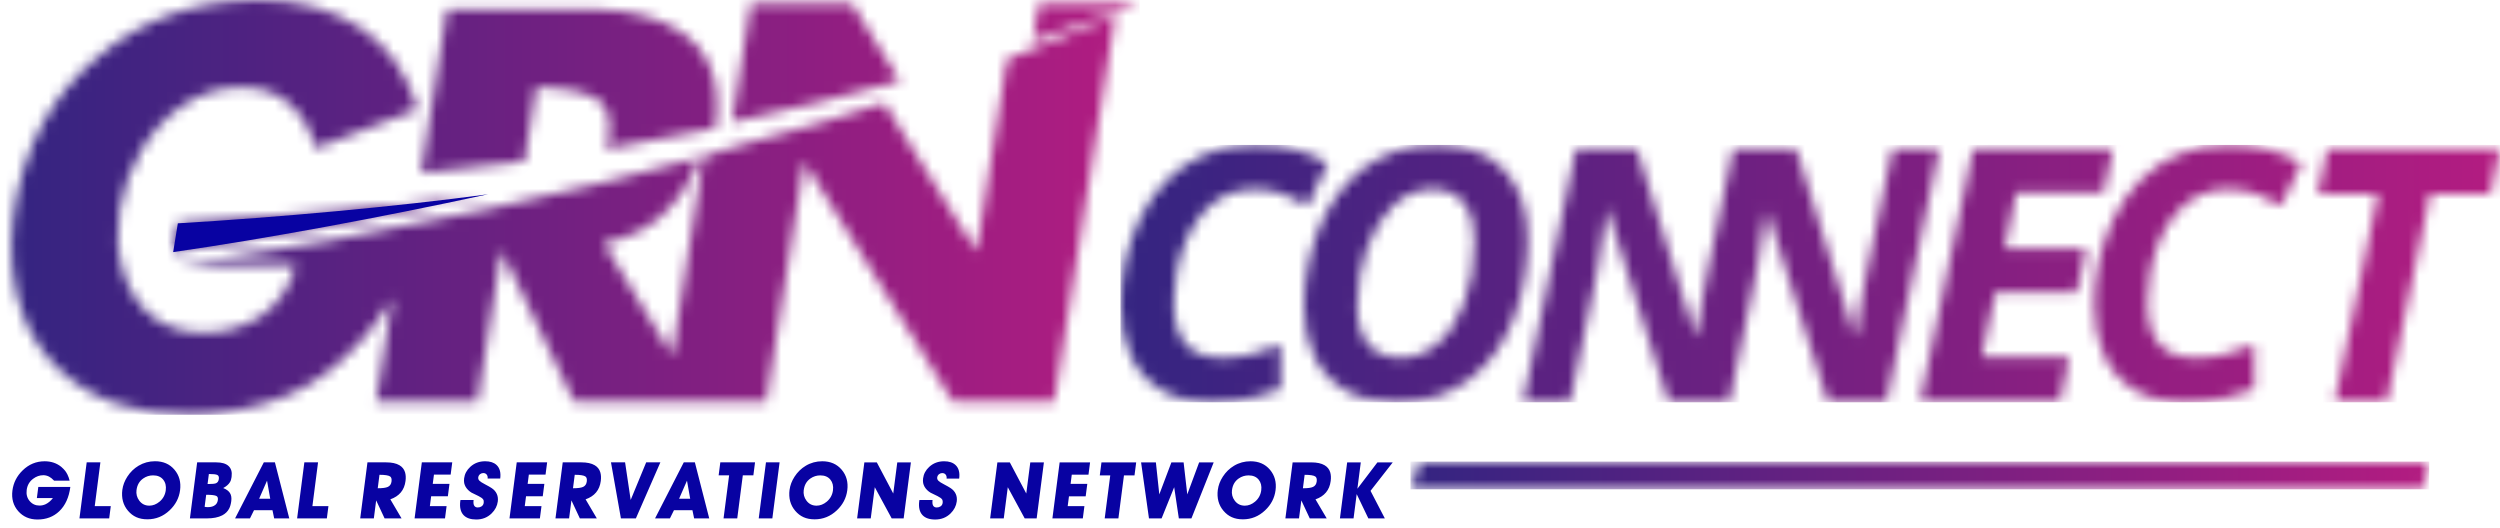 <svg width="232" height="49" viewBox="0 0 232 49" fill="none" xmlns="http://www.w3.org/2000/svg">
<g clip-path="url(#clip0_3412_3809)">
<mask id="mask0_3412_3809" style="mask-type:luminance" maskUnits="userSpaceOnUse" x="1" y="0" width="105" height="39">
<path d="M95.851 3.777L96.394 0.351H105.748C102.481 1.543 99.181 2.688 95.851 3.777ZM67.928 11.341L69.663 0.351H79.07L83.511 7.511C78.37 8.94 73.173 10.223 67.928 11.341ZM16.071 23.394L16.504 20.724C25.805 20.175 36.732 19.183 45.291 18.027L45.1 18.069C35.233 20.202 24.735 22.142 16.071 23.394ZM64.924 14.601C64.77 15.048 64.6 15.477 64.414 15.885C63.903 17.004 63.231 18.043 62.398 19.004C61.598 19.965 60.654 20.739 59.567 21.332C58.493 21.917 57.312 22.32 56.021 22.547L62.374 32.989L65.293 14.497C66.799 14.069 68.211 13.649 69.506 13.239C73.947 12.086 78.104 10.848 82.054 9.553L90.539 23.228H90.635L93.446 5.484C96.894 4.16 100.222 2.807 103.491 1.452L97.835 37.29H88.428L74.701 15.118H74.605L71.102 37.29H53.281L46.61 23.372H46.513L44.305 37.29H34.9L36.429 27.604C36.341 27.761 36.25 27.918 36.155 28.075C35.466 29.227 34.626 30.363 33.635 31.483C32.546 32.73 31.395 33.802 30.179 34.699C28.963 35.594 27.668 36.315 26.291 36.859C24.916 37.371 23.499 37.771 22.043 38.059C20.588 38.348 19.108 38.49 17.604 38.49C15.076 38.49 12.804 38.147 10.788 37.458C8.772 36.77 7.013 35.723 5.508 34.315C4.036 32.907 2.924 31.253 2.174 29.348C0 23.836 1.204 16.559 3.929 11.518C5.209 9.151 6.904 7.088 9.017 5.327C11.097 3.536 13.392 2.201 15.903 1.32C18.415 0.44 21.127 0 24.038 0C25.893 0 27.597 0.215 29.149 0.648C30.701 1.079 32.117 1.711 33.397 2.544C34.677 3.375 35.764 4.423 36.661 5.687C37.556 6.951 38.26 8.43 38.772 10.127L29.27 13.774C29.078 12.974 28.782 12.221 28.382 11.518C27.982 10.815 27.495 10.207 26.918 9.694C26.342 9.15 25.67 8.75 24.901 8.494C24.134 8.238 23.285 8.11 22.357 8.11C14.353 8.11 9.287 18.122 11.416 25.148C12.525 28.805 15.04 30.858 18.902 30.858C22.993 30.858 26.454 28.659 27.445 24.572L16.521 24.665C25.177 23.405 35.596 21.479 45.381 19.364C52.536 17.817 59.361 16.168 64.925 14.603L64.924 14.601ZM39.073 16.056L41.469 0.875H55.531C57.133 0.875 58.594 1.147 59.922 1.499C61.249 1.852 62.418 2.405 63.448 3.13C64.463 3.844 65.247 4.754 65.775 5.89C66.604 7.676 66.723 9.834 66.397 11.893C63.023 12.61 59.628 13.259 56.218 13.834C56.651 12.576 56.742 10.945 56.105 9.92C55.055 8.227 51.548 8.213 49.769 8.072L48.668 14.977C45.48 15.406 42.28 15.766 39.071 16.055L39.073 16.056Z" fill="white"/>
</mask>
<g mask="url(#mask0_3412_3809)">
<path d="M105.747 0H0V38.488H105.747V0Z" fill="url(#paint0_linear_3412_3809)"/>
</g>
<path d="M16.07 23.395L16.503 20.725C25.804 20.175 36.731 19.183 45.29 18.027L45.099 18.069C35.231 20.202 24.734 22.142 16.07 23.395Z" fill="#0802A2"/>
<mask id="mask1_3412_3809" style="mask-type:luminance" maskUnits="userSpaceOnUse" x="103" y="13" width="130" height="25">
<path d="M112.487 37.333C110.614 37.333 109.048 36.961 107.79 36.215C106.532 35.47 105.582 34.417 104.943 33.058C104.304 31.699 103.982 30.092 103.982 28.242C103.982 26.878 104.138 25.497 104.452 24.1C104.764 22.705 105.237 21.368 105.873 20.093C106.506 18.819 107.315 17.683 108.3 16.689C109.284 15.696 110.447 14.907 111.791 14.326C113.136 13.743 114.668 13.453 116.392 13.453C117.864 13.453 119.111 13.59 120.137 13.866C121.166 14.142 122.19 14.558 123.217 15.118L121.345 19.087C120.594 18.652 119.823 18.287 119.034 17.991C118.245 17.694 117.365 17.547 116.392 17.547C115.345 17.547 114.414 17.759 113.599 18.181C112.785 18.605 112.084 19.178 111.497 19.903C110.909 20.627 110.425 21.443 110.046 22.347C109.666 23.251 109.383 24.189 109.196 25.163C109.01 26.136 108.919 27.079 108.919 27.988C108.919 29.743 109.284 31.053 110.015 31.915C110.745 32.777 111.897 33.208 113.475 33.208C114.352 33.208 115.241 33.094 116.142 32.868C117.042 32.64 117.939 32.347 118.839 31.988V36.113C118.193 36.367 117.329 36.634 116.244 36.913C115.159 37.194 113.908 37.333 112.491 37.333M129.623 37.333C127.74 37.333 126.16 36.968 124.886 36.237C123.611 35.507 122.647 34.477 121.989 33.151C121.334 31.823 121.005 30.271 121.005 28.494C121.005 27.289 121.113 26.083 121.33 24.876C121.547 23.671 121.874 22.508 122.314 21.386C122.754 20.265 123.31 19.222 123.98 18.26C124.652 17.297 125.443 16.455 126.352 15.736C127.262 15.016 128.294 14.456 129.446 14.054C130.6 13.652 131.878 13.451 133.286 13.451C136.101 13.451 138.219 14.242 139.642 15.823C141.065 17.405 141.777 19.507 141.777 22.131C141.777 23.392 141.674 24.639 141.468 25.875C141.262 27.113 140.944 28.299 140.517 29.431C140.087 30.563 139.543 31.608 138.882 32.565C138.219 33.523 137.441 34.358 136.541 35.072C135.641 35.786 134.618 36.341 133.471 36.738C132.324 37.134 131.04 37.333 129.621 37.333H129.623ZM129.972 33.208C130.606 33.208 131.214 33.091 131.796 32.859C132.379 32.627 132.925 32.291 133.431 31.851C133.938 31.412 134.402 30.874 134.821 30.233C135.239 29.593 135.595 28.868 135.891 28.059C136.188 27.25 136.419 26.359 136.581 25.386C136.745 24.412 136.828 23.371 136.828 22.259C136.828 20.833 136.497 19.688 135.836 18.831C135.173 17.975 134.194 17.546 132.892 17.546C132.225 17.546 131.588 17.679 130.98 17.942C130.372 18.207 129.809 18.583 129.298 19.069C128.785 19.556 128.323 20.132 127.91 20.8C127.497 21.467 127.143 22.206 126.847 23.021C126.549 23.837 126.327 24.703 126.173 25.623C126.02 26.544 125.943 27.5 125.943 28.494C125.943 29.488 126.102 30.386 126.42 31.089C126.738 31.792 127.198 32.322 127.8 32.676C128.403 33.03 129.13 33.208 129.974 33.208H129.972ZM179.969 13.816H175.623L173.289 24.942C173.163 25.563 173.026 26.268 172.883 27.057C172.741 27.844 172.611 28.605 172.494 29.34C172.379 30.074 172.284 30.671 172.209 31.131H172.083L166.687 13.816H160.837L158.503 24.942C158.377 25.563 158.242 26.268 158.1 27.057C157.957 27.844 157.828 28.605 157.711 29.34C157.62 29.917 157.546 30.384 157.479 30.793L157.409 31.133H157.298L151.902 13.818H146.238L141.333 37.324H145.696L147.997 26.262C148.114 25.707 148.233 25.07 148.346 24.358C148.463 23.643 148.57 22.942 148.671 22.252C148.769 21.562 148.857 20.968 148.925 20.475C148.994 19.982 149.032 19.671 149.043 19.544H149.202L154.851 37.324H160.478L162.779 26.262C162.894 25.707 163.012 25.07 163.127 24.358C163.243 23.643 163.352 22.942 163.453 22.252C163.478 22.078 163.498 21.93 163.522 21.77L163.984 19.547L169.633 37.324H175.058L179.962 13.818L179.969 13.816ZM178.196 37.269L183.099 13.816H196.08L195.224 17.891H187.101L186.038 23.041H193.608L192.735 27.115H185.167L183.897 33.162H192.022L191.166 37.269H178.201H178.196ZM202.839 37.335C200.966 37.335 199.401 36.962 198.142 36.217C196.884 35.472 195.934 34.418 195.295 33.06C194.656 31.701 194.335 30.094 194.335 28.244C194.335 26.88 194.49 25.499 194.804 24.102C195.116 22.707 195.589 21.37 196.225 20.095C196.858 18.82 197.667 17.684 198.652 16.691C199.636 15.697 200.799 14.909 202.144 14.328C203.488 13.745 205.02 13.455 206.744 13.455C208.214 13.455 209.463 13.592 210.49 13.868C211.518 14.143 212.542 14.56 213.569 15.12L211.697 19.089C210.946 18.654 210.175 18.289 209.387 17.993C208.598 17.695 207.717 17.549 206.744 17.549C205.697 17.549 204.766 17.761 203.952 18.183C203.137 18.607 202.436 19.18 201.85 19.905C201.263 20.628 200.778 21.445 200.398 22.349C200.018 23.253 199.737 24.191 199.55 25.165C199.364 26.138 199.273 27.081 199.273 27.99C199.273 29.745 199.638 31.054 200.368 31.916C201.099 32.778 202.251 33.209 203.829 33.209C204.706 33.209 205.595 33.096 206.496 32.87C207.396 32.641 208.293 32.349 209.193 31.989V36.115C208.546 36.369 207.683 36.636 206.598 36.915C205.513 37.196 204.262 37.335 202.845 37.335H202.839ZM216.659 37.298L220.689 17.973H215.103L215.976 13.831H232.003L231.13 17.973H225.529L221.498 37.298H216.659Z" fill="white"/>
</mask>
<g mask="url(#mask1_3412_3809)">
<path d="M231.997 13.451H103.98V37.333H231.997V13.451Z" fill="url(#paint1_linear_3412_3809)"/>
</g>
<path d="M126.984 48.11L125.901 45.853L125.609 48.11H124.345L125.017 42.909H126.281L125.965 45.356L127.824 42.909H129.247L127.185 45.551L128.514 48.11H126.986H126.984ZM121.07 44.063L120.91 45.312C121.357 45.312 121.669 45.27 121.848 45.186C122.044 45.096 122.159 44.927 122.19 44.682C122.219 44.452 122.175 44.297 122.057 44.216C121.905 44.114 121.576 44.063 121.072 44.063H121.07ZM121.547 48.11L120.764 46.437L120.548 48.11H119.284L119.956 42.909H121.684C122.212 42.909 122.626 42.998 122.926 43.177C123.183 43.329 123.355 43.546 123.443 43.825C123.512 44.054 123.529 44.324 123.488 44.635C123.434 45.064 123.287 45.418 123.052 45.699C122.816 45.982 122.493 46.194 122.078 46.34L123.121 48.11H121.547ZM114.328 45.467C114.28 45.842 114.366 46.174 114.585 46.464C114.817 46.773 115.128 46.926 115.519 46.926C115.855 46.926 116.171 46.802 116.466 46.556C116.795 46.28 116.987 45.926 117.043 45.498C117.095 45.1 117.014 44.77 116.801 44.508C116.587 44.247 116.276 44.116 115.869 44.116C115.53 44.116 115.221 44.213 114.947 44.406C114.596 44.651 114.39 45.007 114.331 45.471L114.328 45.467ZM113.015 45.453C113.07 45.034 113.223 44.627 113.479 44.233C113.753 43.809 114.098 43.473 114.516 43.223C114.983 42.943 115.495 42.805 116.05 42.805C116.806 42.805 117.407 43.066 117.851 43.59C118.294 44.114 118.468 44.748 118.371 45.495C118.278 46.216 117.955 46.837 117.401 47.359C116.813 47.916 116.127 48.194 115.34 48.194C114.552 48.194 113.986 47.929 113.537 47.399C113.088 46.87 112.914 46.22 113.013 45.449L113.015 45.453ZM109.397 48.11L108.964 45.213L107.795 48.11H106.625L105.892 42.909H107.266L107.583 45.88L108.705 42.909H109.839L110.179 45.88L111.28 42.909H112.631L110.564 48.11H109.395H109.397ZM105.282 44.114H104.304L103.787 48.11H102.516L103.032 44.114H102.061L102.216 42.909H105.438L105.282 44.114ZM99.082 46.97H100.633L100.485 48.11H97.663L98.335 42.909H101.159L101.011 44.048H99.46L99.351 44.903H100.901L100.751 46.057H99.201L99.082 46.97ZM95.094 48.11L93.523 45.213L93.149 48.11H91.885L92.557 42.909H93.711L95.238 45.798L95.611 42.909H96.874L96.202 48.11H95.094ZM85.309 46.503L85.321 46.399H86.541C86.51 46.645 86.53 46.826 86.607 46.941C86.677 47.043 86.782 47.094 86.927 47.094C87.056 47.094 87.17 47.063 87.268 47.001C87.391 46.925 87.46 46.811 87.48 46.662C87.496 46.532 87.48 46.43 87.436 46.358C87.374 46.258 87.23 46.152 87.009 46.041C86.627 45.862 86.406 45.754 86.35 45.719C86.116 45.577 85.933 45.396 85.802 45.177C85.736 45.054 85.692 44.941 85.67 44.832C85.645 44.7 85.641 44.552 85.663 44.388C85.716 43.981 85.906 43.626 86.236 43.323C86.613 42.978 87.071 42.806 87.617 42.806C88.072 42.806 88.424 42.921 88.671 43.153C88.97 43.433 89.085 43.851 89.012 44.412H87.844C87.86 44.278 87.838 44.163 87.774 44.066C87.699 43.957 87.588 43.902 87.438 43.902C87.338 43.902 87.246 43.931 87.16 43.992C87.053 44.068 86.991 44.172 86.972 44.306C86.958 44.421 86.994 44.523 87.082 44.613C87.171 44.702 87.345 44.815 87.608 44.949C87.741 45.016 87.858 45.08 87.955 45.137C88.028 45.179 88.11 45.23 88.201 45.286C88.433 45.436 88.601 45.624 88.7 45.851C88.79 46.057 88.819 46.287 88.786 46.536C88.731 46.956 88.539 47.326 88.211 47.648C87.827 48.024 87.35 48.212 86.784 48.212C86.258 48.212 85.868 48.075 85.608 47.803C85.332 47.509 85.232 47.074 85.305 46.503H85.309ZM82.75 48.11L81.18 45.213L80.805 48.11H79.541L80.213 42.909H81.368L82.894 45.798L83.267 42.909H84.531L83.859 48.11H82.75ZM74.585 45.467C74.537 45.842 74.623 46.174 74.842 46.464C75.074 46.773 75.385 46.926 75.776 46.926C76.112 46.926 76.428 46.802 76.723 46.556C77.052 46.28 77.244 45.926 77.3 45.498C77.352 45.1 77.271 44.77 77.058 44.508C76.844 44.247 76.534 44.116 76.126 44.116C75.787 44.116 75.478 44.213 75.204 44.406C74.853 44.651 74.647 45.007 74.589 45.471L74.585 45.467ZM73.272 45.453C73.327 45.034 73.48 44.627 73.736 44.233C74.01 43.809 74.355 43.473 74.773 43.223C75.24 42.943 75.752 42.805 76.307 42.805C77.063 42.805 77.664 43.066 78.108 43.59C78.552 44.114 78.725 44.748 78.628 45.495C78.535 46.216 78.212 46.837 77.659 47.359C77.07 47.916 76.384 48.194 75.597 48.194C74.809 48.194 74.243 47.929 73.794 47.399C73.345 46.87 73.171 46.22 73.27 45.449L73.272 45.453ZM71.082 42.907H72.346L71.674 48.108H70.41L71.082 42.907ZM69.912 44.112H68.933L68.416 48.108H67.145L67.662 44.112H66.69L66.845 42.907H70.067L69.912 44.112ZM63.753 44.605L63.019 46.282H64.049L63.753 44.605ZM64.416 48.108L64.257 47.348H62.544L62.168 48.108H60.788L63.454 42.907H64.484L65.817 48.108H64.416ZM59.966 42.907H61.282L59.009 48.108H57.621L56.699 42.907H58.008L58.527 46.395L59.966 42.907ZM53.335 44.061L53.174 45.31C53.621 45.31 53.934 45.268 54.113 45.184C54.308 45.095 54.423 44.925 54.454 44.68C54.483 44.45 54.44 44.295 54.321 44.214C54.169 44.112 53.84 44.061 53.336 44.061H53.335ZM53.811 48.108L53.028 46.435L52.812 48.108H51.548L52.221 42.907H53.948C54.476 42.907 54.891 42.996 55.19 43.175C55.448 43.327 55.619 43.544 55.707 43.824C55.776 44.052 55.793 44.322 55.753 44.633C55.698 45.062 55.552 45.416 55.316 45.697C55.081 45.98 54.757 46.192 54.343 46.338L55.386 48.108H53.811ZM48.7 46.968H50.25L50.102 48.108H47.281L47.953 42.907H50.774L50.626 44.046H49.076L48.966 44.901H50.517L50.367 46.055H48.816L48.698 46.968H48.7ZM42.717 46.501L42.73 46.397H43.95C43.918 46.643 43.938 46.824 44.015 46.939C44.085 47.041 44.191 47.093 44.335 47.093C44.465 47.093 44.578 47.062 44.676 46.999C44.799 46.923 44.868 46.809 44.888 46.66C44.905 46.53 44.888 46.428 44.844 46.357C44.782 46.256 44.638 46.15 44.417 46.039C44.035 45.86 43.814 45.752 43.758 45.717C43.524 45.575 43.341 45.394 43.21 45.175C43.144 45.053 43.1 44.94 43.078 44.83C43.053 44.698 43.049 44.55 43.071 44.386C43.124 43.979 43.314 43.625 43.645 43.321C44.021 42.976 44.479 42.805 45.025 42.805C45.48 42.805 45.832 42.92 46.079 43.151C46.378 43.431 46.493 43.849 46.42 44.41H45.252C45.268 44.276 45.246 44.161 45.182 44.065C45.107 43.955 44.996 43.9 44.846 43.9C44.746 43.9 44.654 43.929 44.569 43.99C44.461 44.066 44.399 44.171 44.38 44.304C44.366 44.419 44.402 44.521 44.49 44.611C44.58 44.7 44.753 44.813 45.016 44.947C45.149 45.014 45.266 45.078 45.363 45.135C45.436 45.177 45.518 45.228 45.61 45.285C45.842 45.434 46.01 45.623 46.108 45.849C46.198 46.055 46.227 46.285 46.196 46.534C46.141 46.954 45.949 47.325 45.62 47.646C45.237 48.022 44.76 48.21 44.194 48.21C43.668 48.21 43.277 48.073 43.018 47.801C42.742 47.507 42.642 47.072 42.715 46.501H42.717ZM39.893 46.968H41.444L41.296 48.108H38.474L39.146 42.907H41.968L41.82 44.046H40.27L40.16 44.901H41.711L41.561 46.055H40.01L39.892 46.968H39.893ZM35.215 44.061L35.054 45.31C35.501 45.31 35.813 45.268 35.992 45.184C36.188 45.095 36.303 44.925 36.334 44.68C36.363 44.45 36.319 44.295 36.201 44.214C36.049 44.112 35.72 44.061 35.216 44.061H35.215ZM35.691 48.108L34.908 46.435L34.692 48.108H33.428L34.1 42.907H35.828C36.356 42.907 36.77 42.996 37.07 43.175C37.328 43.327 37.499 43.544 37.587 43.824C37.656 44.052 37.673 44.322 37.633 44.633C37.578 45.062 37.432 45.416 37.196 45.697C36.96 45.98 36.637 46.192 36.223 46.338L37.265 48.108H35.691ZM28.991 46.968H30.479L30.331 48.108H27.572L28.244 42.907H29.515L28.991 46.968ZM24.781 44.605L24.047 46.282H25.077L24.781 44.605ZM25.444 48.108L25.285 47.348H23.572L23.196 48.108H21.815L24.482 42.907H25.512L26.845 48.108H25.444ZM19.383 43.988L19.262 44.916H19.399C19.713 44.916 19.925 44.892 20.038 44.848C20.192 44.786 20.283 44.653 20.309 44.448C20.334 44.253 20.285 44.129 20.161 44.072C20.037 44.015 19.777 43.988 19.381 43.988H19.383ZM19.134 45.916L18.99 47.027C19.006 47.034 19.034 47.041 19.078 47.051C19.12 47.06 19.184 47.063 19.273 47.063C19.501 47.063 19.693 47.025 19.847 46.945C20.062 46.835 20.184 46.654 20.217 46.406C20.243 46.214 20.199 46.09 20.088 46.03C19.947 45.953 19.629 45.915 19.134 45.915V45.916ZM19.191 48.108H17.624L18.296 42.907H20.064C20.584 42.907 20.966 43.02 21.209 43.246C21.454 43.475 21.549 43.796 21.494 44.214L21.483 44.308C21.461 44.481 21.412 44.631 21.333 44.755C21.207 44.959 21.001 45.137 20.714 45.29C21.014 45.409 21.224 45.566 21.342 45.756C21.461 45.947 21.501 46.194 21.463 46.497C21.426 46.779 21.362 47.009 21.269 47.189C21.129 47.462 20.915 47.673 20.623 47.825C20.259 48.013 19.783 48.108 19.189 48.108H19.191ZM12.668 45.465C12.62 45.84 12.706 46.172 12.925 46.462C13.157 46.771 13.467 46.925 13.858 46.925C14.194 46.925 14.51 46.8 14.806 46.554C15.135 46.278 15.327 45.924 15.383 45.496C15.434 45.098 15.354 44.768 15.14 44.507C14.927 44.245 14.616 44.114 14.209 44.114C13.869 44.114 13.561 44.211 13.287 44.404C12.936 44.649 12.73 45.005 12.671 45.469L12.668 45.465ZM11.354 45.451C11.409 45.033 11.563 44.625 11.818 44.231C12.092 43.807 12.438 43.471 12.856 43.221C13.323 42.941 13.835 42.803 14.39 42.803C15.146 42.803 15.747 43.064 16.19 43.588C16.634 44.112 16.808 44.746 16.711 45.493C16.618 46.214 16.294 46.835 15.741 47.357C15.153 47.914 14.466 48.192 13.679 48.192C12.892 48.192 12.326 47.927 11.877 47.398C11.428 46.868 11.254 46.218 11.353 45.447L11.354 45.451ZM8.792 46.968H10.281L10.133 48.108H7.373L8.045 42.907H9.316L8.792 46.968ZM3.421 46.223L3.555 45.186H6.528C6.402 46.158 6.058 46.91 5.498 47.445C4.961 47.955 4.289 48.21 3.48 48.21C2.744 48.21 2.148 47.953 1.695 47.44C1.235 46.916 1.054 46.276 1.153 45.517C1.246 44.799 1.562 44.176 2.101 43.652C2.68 43.088 3.361 42.806 4.144 42.806C4.745 42.806 5.26 42.98 5.686 43.325C5.832 43.451 5.952 43.575 6.049 43.694C6.13 43.803 6.201 43.919 6.261 44.041C6.347 44.218 6.414 44.404 6.46 44.603H5.019C4.848 44.426 4.691 44.302 4.55 44.229C4.376 44.143 4.203 44.099 4.024 44.099C3.679 44.099 3.361 44.211 3.067 44.435C2.729 44.693 2.532 45.036 2.477 45.467C2.424 45.88 2.517 46.227 2.76 46.506C2.996 46.78 3.299 46.917 3.666 46.917C3.869 46.917 4.06 46.873 4.245 46.786C4.486 46.669 4.707 46.481 4.91 46.223H3.425H3.421Z" fill="#0802A2"/>
<mask id="mask2_3412_3809" style="mask-type:luminance" maskUnits="userSpaceOnUse" x="130" y="42" width="96" height="4">
<path d="M131.749 42.834H225.432L224.828 45.405H130.889L131.749 42.834Z" fill="white"/>
</mask>
<g mask="url(#mask2_3412_3809)">
<path d="M225.432 42.834H130.889V45.407H225.432V42.834Z" fill="url(#paint2_linear_3412_3809)"/>
</g>
</g>
<defs>
<linearGradient id="paint0_linear_3412_3809" x1="1.052" y1="19.245" x2="105.747" y2="19.245" gradientUnits="userSpaceOnUse">
<stop stop-color="#342481"/>
<stop offset="1" stop-color="#B31C81"/>
</linearGradient>
<linearGradient id="paint1_linear_3412_3809" x1="103.98" y1="25.393" x2="231.999" y2="25.393" gradientUnits="userSpaceOnUse">
<stop stop-color="#342481"/>
<stop offset="1" stop-color="#B31C81"/>
</linearGradient>
<linearGradient id="paint2_linear_3412_3809" x1="130.889" y1="44.12" x2="225.432" y2="44.12" gradientUnits="userSpaceOnUse">
<stop stop-color="#342481"/>
<stop offset="1" stop-color="#B31C81"/>
</linearGradient>
<clipPath id="clip0_3412_3809">
<rect width="232" height="48.211" fill="white"/>
</clipPath>
</defs>
</svg>
